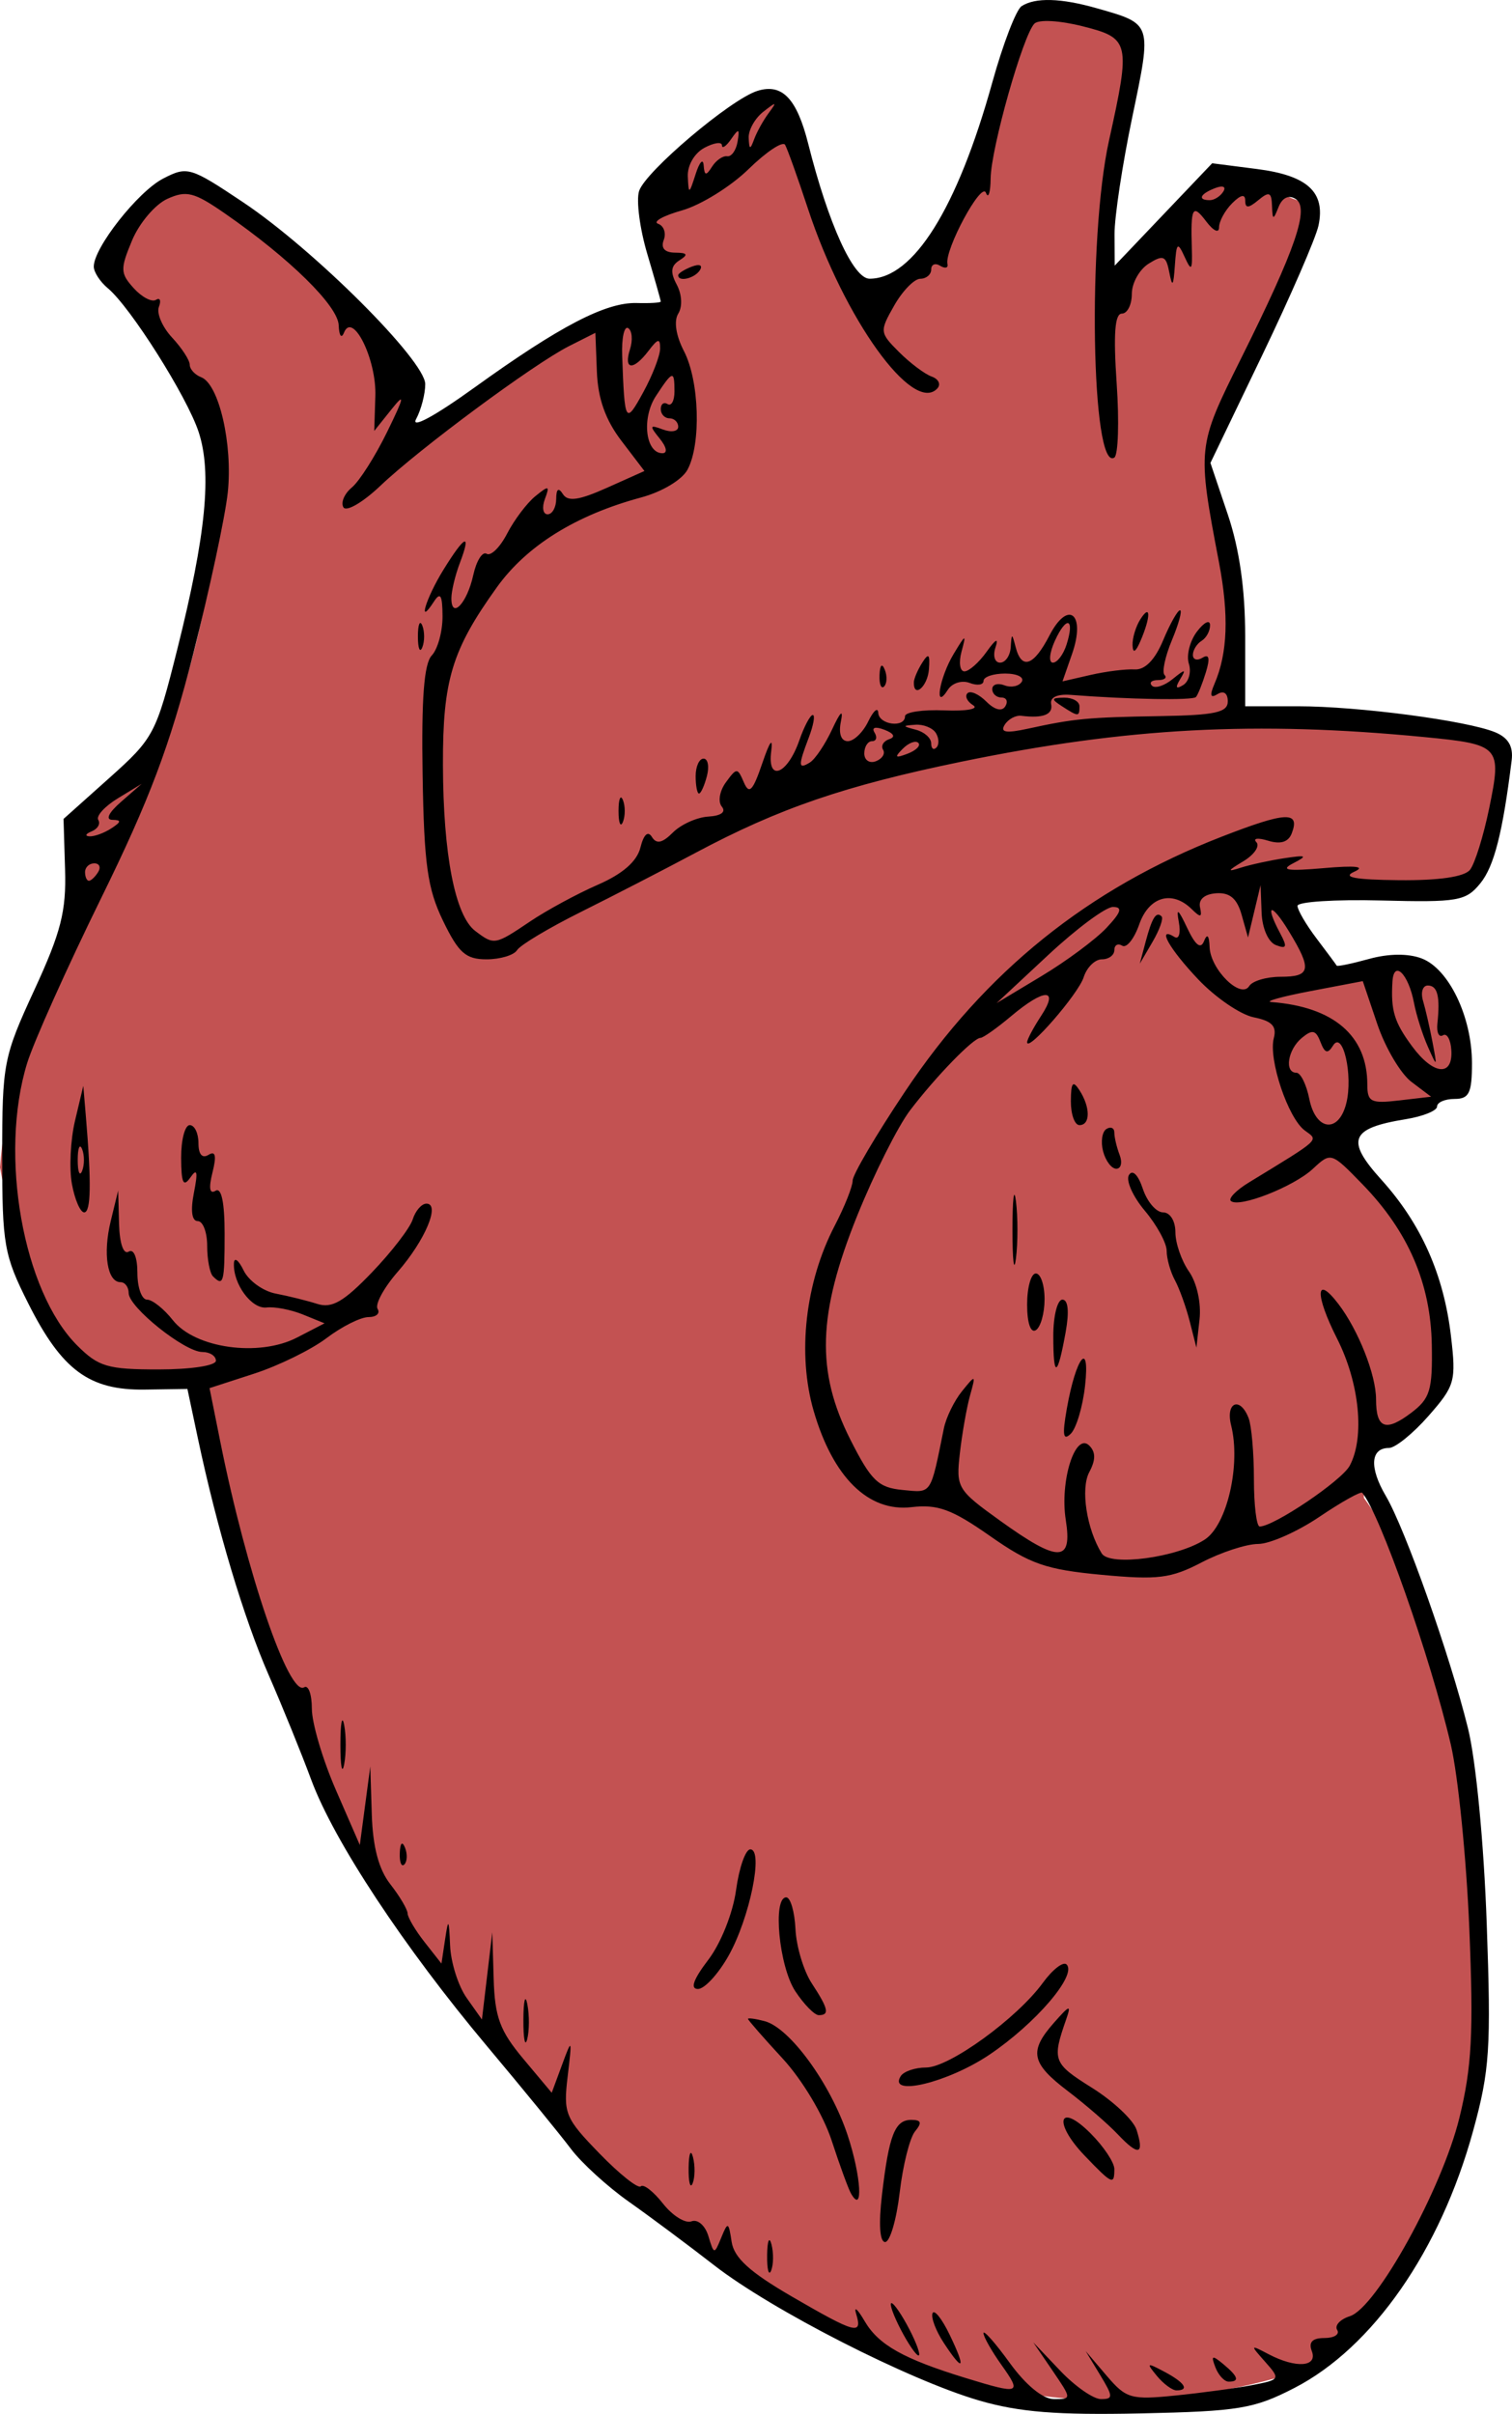 <?xml version="1.0" encoding="UTF-8" standalone="no"?>
<!-- Created with Inkscape (http://www.inkscape.org/) -->

<svg
   xmlns:dc="http://purl.org/dc/elements/1.1/"
   xmlns:cc="http://creativecommons.org/ns#"
   xmlns:rdf="http://www.w3.org/1999/02/22-rdf-syntax-ns#"
   xmlns:svg="http://www.w3.org/2000/svg"
   xmlns="http://www.w3.org/2000/svg"
   xmlns:sodipodi="http://sodipodi.sourceforge.net/DTD/sodipodi-0.dtd"
   xmlns:inkscape="http://www.inkscape.org/namespaces/inkscape"
   id="svg12533"
   version="1.1"
   inkscape:version="0.48.4 r9939"
   width="308.38"
   height="492.152"
   sodipodi:docname="Heart.svg">
  <defs
     id="defs12537" />
  <sodipodi:namedview
     pagecolor="#ffffff"
     bordercolor="#666666"
     borderopacity="1"
     objecttolerance="10"
     gridtolerance="10"
     guidetolerance="10"
     inkscape:pageopacity="0"
     inkscape:pageshadow="2"
     inkscape:window-width="1268"
     inkscape:window-height="752"
     id="namedview12535"
     showgrid="false"
     inkscape:zoom="0.80272109"
     inkscape:cx="87.250684"
     inkscape:cy="295.15243"
     inkscape:window-x="3"
     inkscape:window-y="22"
     inkscape:window-maximized="0"
     inkscape:current-layer="svg12533"
     fit-margin-top="0"
     fit-margin-left="0"
     fit-margin-right="0"
     fit-margin-bottom="0" />
  <path
     style="fill:#c35252;fill-opacity:1;stroke:none"
     d="M 20.373,53.087 36.045,36.632 c 23.03,10.583 33.404,26.431 48.582,41.921 l -4.701,11.362 43.88,-25.074 13.321,-1.567 -4.701,-22.724 c 5.476,-7.681 15.21,-14.51 25.858,-21.157 6.351,13.767 6.667,24.947 19.589,41.53 20.789,-12.419 24.838,-37.027 31.735,-58.377 l 21.548,4.31 -5.485,52.5 23.507,-24.291 18.806,7.052 -21.94,51.716 c 4.018,16.716 9.039,33.433 7.052,50.149 l 54.85,7.836 c -0.81,12.249 -3.63,22.489 -8.619,30.56 l -39.962,-2.351 13.321,19.589 14.888,-3.918 c 13.999,10.255 10.724,16.941 7.836,28.209 l -19.589,5.485 -1.567,7.052 c 12.189,12.321 23.58,25.109 18.022,47.798 -5.448,8.586 -9.644,7.15 -14.104,7.836 l 0,13.321 c 16.586,22.477 20.453,60.457 23.223,96.33 2.767,35.832 -15.174,64.733 -35.76,81.543 -56.642,17.874 -98.709,-6.162 -133.581,-33.378 C 108.976,431.885 93.809,404.812 75.224,384.541 62.182,351.543 47.564,320.515 38.395,282.676 22.526,283.91 7.628,280.045 0,238.012 1.653,216.375 9.49,202.468 14.888,185.512 L 14.104,167.49 34.477,149.468 C 55.119,89.943 37.392,71.898 20.373,53.087 z"
     id="path12545"
     inkscape:connector-curvature="0"
     sodipodi:nodetypes="cccccccccccccccccccccccccccscsccccccc" />
  <path
     style="fill:#000000"
     d="m 199.701,489.425 c -14.33,-4.17 -42.262,-18.418 -54.026,-27.56 -5.252,-4.081 -13.102,-9.927 -17.445,-12.991 -4.343,-3.064 -9.653,-7.911 -11.8,-10.771 -2.147,-2.86 -9.839,-12.271 -17.094,-20.914 C 82.384,396.993 68.108,375.371 63.485,362.89 61.478,357.472 57.561,347.834 54.781,341.474 49.69,329.824 44.273,311.706 40.348,293.204 l -2.125,-10.021 -8.669,0.131 c -11.336,0.171 -16.934,-3.958 -23.771,-17.53 -4.965,-9.855 -5.337,-11.961 -5.337,-30.165 0,-18.802 0.258,-20.128 6.567,-33.802 5.431,-11.77 6.513,-16.017 6.256,-24.542 l -0.311,-10.31 9.362,-8.371 c 9.047,-8.089 9.512,-8.97 13.823,-26.161 C 42.006,109.052 43.253,96.376 40.509,88.06 38.12,80.822 26.59,62.582 21.989,58.764 20.415,57.457 19.126,55.471 19.126,54.35 c 0,-3.855 9.004,-15.282 14.131,-17.933 4.953,-2.561 5.526,-2.393 16.317,4.814 14.478,9.668 37.156,32.304 37.156,37.087 0,2.006 -0.838,5.213 -1.863,7.127 -1.105,2.065 3.778,-0.58 12.009,-6.506 17.297,-12.453 26.683,-17.334 32.987,-17.155 2.696,0.077 4.902,-0.062 4.902,-0.308 0,-0.246 -1.243,-4.633 -2.762,-9.749 -1.519,-5.116 -2.266,-10.865 -1.659,-12.776 1.256,-3.956 18.639,-18.678 24.103,-20.412 5.057,-1.605 8.06,1.508 10.392,10.769 4.112,16.33 9.199,27.516 12.512,27.516 8.934,0 17.894,-14.326 25.036,-40.029 2.175,-7.828 4.862,-14.821 5.972,-15.54 2.791,-1.808 8.014,-1.661 15.36,0.434 11.327,3.23 11.232,2.94 7.206,22.221 -2.006,9.608 -3.631,20.343 -3.611,23.857 l 0.037,6.388 9.938,-10.434 9.938,-10.434 9.149,1.174 c 10.311,1.323 13.994,4.71 12.536,11.53 -0.541,2.533 -5.721,14.457 -11.511,26.498 l -10.527,21.893 3.543,10.519 c 2.371,7.039 3.544,15.245 3.544,24.807 l 0,14.289 10.778,0 c 12.297,0 34.496,2.929 40.225,5.306 2.656,1.103 3.699,2.88 3.348,5.709 -1.833,14.774 -3.577,21.623 -6.388,25.076 -2.956,3.631 -4.535,3.905 -20.248,3.508 -9.373,-0.237 -17.042,0.256 -17.042,1.094 0,0.839 1.75,3.835 3.889,6.657 2.139,2.823 3.985,5.311 4.103,5.529 0.118,0.218 3.083,-0.396 6.591,-1.364 4.017,-1.109 7.994,-1.146 10.746,-0.1 5.54,2.106 10.252,11.919 10.252,21.351 0,6.106 -0.579,7.292 -3.558,7.292 -1.957,0 -3.558,0.696 -3.558,1.546 0,0.85 -2.873,2.013 -6.385,2.583 -11.339,1.84 -12.305,4.229 -4.984,12.332 8.108,8.975 12.724,19.334 14.196,31.858 1.086,9.237 0.828,10.156 -4.581,16.316 -3.152,3.59 -6.782,6.527 -8.067,6.527 -3.769,0 -4.033,3.994 -0.645,9.757 3.981,6.771 13.075,32.468 16.764,47.371 1.626,6.571 3.242,23.377 3.828,39.832 0.908,25.486 0.617,29.911 -2.78,42.286 -6.69,24.366 -20.467,44.171 -36.455,52.407 -8.238,4.244 -11.336,4.756 -31.379,5.184 -17.007,0.364 -24.749,-0.255 -32.913,-2.63 z m 14.983,-6.07 -3.94,-5.782 5.497,5.782 c 3.023,3.18 6.762,5.782 8.307,5.782 2.523,0 2.508,-0.499 -0.154,-4.892 l -2.963,-4.892 4.279,5.019 c 3.981,4.67 4.958,4.95 14.042,4.033 5.37,-0.542 12.402,-1.496 15.627,-2.119 5.738,-1.109 5.795,-1.211 2.669,-4.737 -3.119,-3.517 -3.103,-3.554 0.69,-1.565 5.589,2.931 10.058,2.611 8.814,-0.631 -0.703,-1.831 0.108,-2.669 2.583,-2.669 1.984,0 3.148,-0.743 2.587,-1.651 -0.561,-0.908 0.607,-2.168 2.596,-2.799 5.405,-1.715 18.78,-25.942 22.338,-40.462 2.533,-10.338 2.898,-17.291 2.02,-38.557 -0.589,-14.269 -2.286,-31.148 -3.771,-37.508 -4.169,-17.852 -14.476,-47.146 -18.065,-51.343 -0.301,-0.352 -4.235,1.85 -8.744,4.892 -4.508,3.043 -10.133,5.532 -12.5,5.532 -2.367,0 -7.552,1.693 -11.523,3.763 -6.273,3.27 -8.949,3.601 -20.424,2.525 -11.313,-1.06 -14.567,-2.191 -22.711,-7.896 -7.808,-5.469 -10.675,-6.522 -16.05,-5.895 -8.779,1.025 -16,-6.08 -19.935,-19.616 -3.375,-11.609 -1.717,-26.221 4.282,-37.748 2.017,-3.876 3.668,-8.027 3.668,-9.224 0,-1.197 4.812,-9.37 10.693,-18.162 16.383,-24.493 37.321,-41.343 64.526,-51.928 13.19,-5.132 16.089,-5.274 14.335,-0.703 -0.685,1.786 -2.274,2.281 -4.815,1.501 -2.086,-0.64 -3.167,-0.505 -2.402,0.299 0.765,0.805 -0.436,2.56 -2.669,3.902 -3.276,1.969 -3.373,2.22 -0.501,1.302 1.957,-0.625 5.96,-1.497 8.895,-1.936 4.556,-0.682 4.816,-0.53 1.779,1.039 -2.709,1.399 -1.222,1.635 6.227,0.987 6.598,-0.574 8.626,-0.333 6.227,0.739 -2.526,1.129 0.121,1.627 9.122,1.716 8.133,0.08 13.327,-0.672 14.484,-2.099 0.992,-1.223 2.77,-6.932 3.95,-12.686 2.563,-12.494 2.191,-12.898 -13.268,-14.393 -34.383,-3.325 -60.662,-1.929 -94.347,5.011 -23.852,4.914 -37.206,9.487 -54.262,18.583 -6.36,3.392 -16.893,8.821 -23.407,12.066 -6.514,3.245 -12.365,6.744 -13.003,7.777 -0.638,1.033 -3.444,1.878 -6.234,1.878 -4.239,0 -5.699,-1.293 -8.878,-7.859 -3.173,-6.555 -3.864,-11.501 -4.162,-29.799 -0.253,-15.538 0.292,-22.626 1.867,-24.291 1.223,-1.293 2.212,-4.896 2.197,-8.006 -0.021,-4.305 -0.439,-5.018 -1.752,-2.986 -3.456,5.348 -1.672,-0.642 1.924,-6.462 4.414,-7.142 5.758,-7.712 3.369,-1.428 -0.954,2.51 -1.735,5.759 -1.735,7.221 0,4.394 3.199,1.016 4.456,-4.704 0.644,-2.933 1.873,-4.899 2.73,-4.369 0.857,0.53 2.741,-1.323 4.186,-4.117 1.445,-2.794 4.031,-6.223 5.746,-7.619 2.774,-2.258 2.99,-2.194 1.952,0.574 -0.642,1.712 -0.391,3.113 0.556,3.113 0.948,0 1.735,-1.401 1.75,-3.113 0.018,-2.095 0.468,-2.42 1.375,-0.994 1.006,1.583 3.281,1.254 8.985,-1.3 l 7.637,-3.419 -4.696,-6.157 c -3.254,-4.266 -4.791,-8.593 -5.003,-14.086 l -0.307,-7.929 -5.343,2.693 c -7.171,3.614 -30.464,20.848 -38.496,28.481 -3.557,3.38 -6.95,5.364 -7.541,4.407 -0.591,-0.956 0.18,-2.78 1.713,-4.052 1.533,-1.273 4.77,-6.367 7.193,-11.321 3.538,-7.234 3.713,-8.141 0.888,-4.607 l -3.517,4.4 0.229,-7.133 C 76.802,73.246 71.923,63.407 70.16,67.818 69.637,69.126 69.159,68.461 69.08,66.315 68.936,62.358 59.078,52.673 45.889,43.534 39.582,39.163 38.024,38.768 34.118,40.548 c -2.476,1.128 -5.708,4.937 -7.182,8.464 -2.439,5.836 -2.409,6.712 0.33,9.739 1.655,1.829 3.694,2.903 4.531,2.386 0.837,-0.517 1.11,0.13 0.608,1.439 -0.502,1.308 0.708,4.118 2.689,6.245 1.981,2.126 3.602,4.614 3.602,5.529 0,0.915 1.049,2.066 2.332,2.558 3.629,1.393 6.467,13.685 5.426,23.503 -0.519,4.892 -3.692,19.703 -7.052,32.913 -4.761,18.719 -8.905,29.709 -18.785,49.814 -6.972,14.188 -13.762,29.326 -15.089,33.64 -5.757,18.715 -0.836,46.489 10.19,57.515 4.37,4.37 6.21,4.914 16.615,4.914 6.614,0 11.701,-0.773 11.701,-1.779 0,-0.978 -1.244,-1.779 -2.764,-1.779 -3.599,0 -15.027,-9.132 -15.027,-12.009 -2.8e-5,-1.223 -0.747,-2.224 -1.659,-2.224 -2.7,0 -3.629,-5.779 -2.002,-12.453 l 1.518,-6.227 0.182,6.777 c 0.108,4.026 0.904,6.33 1.961,5.677 1.038,-0.641 1.779,1.168 1.779,4.343 0,2.993 0.886,5.442 1.968,5.442 1.082,0 3.453,1.888 5.269,4.196 4.509,5.733 17.545,7.554 25.314,3.537 l 5.621,-2.907 -4.409,-1.793 c -2.425,-0.986 -5.759,-1.63 -7.41,-1.431 -3.06,0.369 -6.881,-4.818 -6.663,-9.047 0.066,-1.287 0.954,-0.617 1.974,1.489 1.019,2.106 3.967,4.233 6.551,4.726 2.584,0.493 6.404,1.44 8.489,2.104 2.966,0.945 5.383,-0.45 11.11,-6.409 4.026,-4.189 7.778,-9.061 8.338,-10.826 0.56,-1.765 1.819,-3.209 2.798,-3.209 2.884,0 -0.277,7.498 -5.856,13.894 -2.825,3.239 -4.671,6.641 -4.103,7.561 0.569,0.92 -0.268,1.673 -1.859,1.673 -1.591,0 -5.441,1.93 -8.556,4.288 -3.115,2.358 -9.758,5.618 -14.763,7.242 l -9.1,2.954 2.206,10.993 c 5.361,26.711 13.98,51.926 17.091,50.003 0.864,-0.534 1.57,1.426 1.57,4.354 0,2.929 2.202,10.381 4.892,16.561 l 4.892,11.236 1.067,-8.006 1.067,-8.006 0.307,9.785 c 0.208,6.647 1.422,11.211 3.786,14.233 1.913,2.446 3.497,5.122 3.519,5.946 0.022,0.824 1.584,3.462 3.472,5.862 l 3.432,4.363 0.749,-4.972 c 0.657,-4.36 0.782,-4.2 1.015,1.303 0.147,3.452 1.668,8.255 3.38,10.674 l 3.113,4.399 1.055,-8.895 1.055,-8.895 0.28,9.46 c 0.232,7.845 1.267,10.638 6.061,16.363 l 5.782,6.903 2.101,-5.689 c 2.041,-5.526 2.074,-5.459 1.148,2.356 -0.897,7.573 -0.517,8.494 6.494,15.718 4.096,4.221 7.889,7.233 8.428,6.693 0.539,-0.539 2.572,1.042 4.517,3.515 1.945,2.473 4.562,4.102 5.815,3.621 1.271,-0.488 2.796,0.842 3.448,3.005 1.142,3.79 1.202,3.798 2.622,0.322 1.355,-3.316 1.499,-3.259 2.12,0.851 0.492,3.252 3.698,6.169 12.222,11.119 13.063,7.586 14.516,7.982 13.182,3.597 -0.521,-1.712 0.25,-1.065 1.713,1.438 2.843,4.865 7.904,7.71 20.694,11.634 10.996,3.374 11.429,3.214 7.237,-2.672 -2.024,-2.842 -3.679,-5.764 -3.679,-6.494 0,-0.73 2.407,1.996 5.348,6.057 3.29,4.542 6.76,7.383 9.016,7.383 3.649,0 3.648,-0.03 -0.271,-5.782 z m 21.261,1.043 c -2.214,-2.684 -2.068,-2.761 1.561,-0.827 4.14,2.206 5.159,3.787 2.442,3.787 -0.859,0 -2.66,-1.332 -4.003,-2.96 z m 11.94,-1.739 c -0.937,-2.442 -0.677,-2.552 1.589,-0.672 3.087,2.562 3.408,3.592 1.121,3.592 -0.874,0 -2.093,-1.314 -2.709,-2.92 z m -55.427,-5.029 c -1.582,-2.415 -2.601,-5.111 -2.265,-5.992 0.337,-0.881 1.912,1.095 3.5,4.391 3.399,7.051 2.824,7.796 -1.236,1.601 z m -8.769,-2.726 c -1.518,-2.935 -2.36,-5.337 -1.87,-5.337 0.489,0 2.132,2.402 3.65,5.337 1.518,2.935 2.36,5.337 1.87,5.337 -0.489,0 -2.132,-2.402 -3.65,-5.337 z m -27.229,-15.122 c 0.036,-2.935 0.435,-3.921 0.886,-2.19 0.451,1.731 0.421,4.133 -0.066,5.337 -0.487,1.204 -0.856,-0.212 -0.82,-3.147 z m 23.423,-12.302 c 1.437,-12.224 2.633,-15.273 5.993,-15.273 2.027,0 2.214,0.581 0.753,2.341 -1.069,1.288 -2.478,6.892 -3.131,12.453 -0.654,5.562 -1.989,10.112 -2.968,10.112 -1.106,0 -1.351,-3.642 -0.647,-9.633 z m -6.306,-0.239 c -0.538,-0.93 -2.317,-5.795 -3.954,-10.811 -1.693,-5.19 -6.011,-12.408 -10.022,-16.752 -3.876,-4.198 -7.047,-7.825 -7.047,-8.06 0,-0.235 1.527,-0.028 3.392,0.46 5.136,1.343 13.455,12.768 16.929,23.25 2.77,8.358 3.237,16.298 0.701,11.913 z m -33.128,-5.25 c 0.036,-2.935 0.435,-3.921 0.886,-2.19 0.451,1.731 0.421,4.133 -0.066,5.337 -0.487,1.204 -0.856,-0.212 -0.82,-3.147 z m 80.738,-2.526 c -6.462,-6.745 -5.275,-11.023 1.248,-4.5 2.663,2.663 4.842,5.934 4.842,7.268 0,3.34 -0.42,3.149 -6.09,-2.768 z m 6.827,-4.274 c -2.018,-2.131 -6.613,-6.111 -10.209,-8.843 -7.512,-5.707 -7.999,-8.106 -2.832,-13.96 3.23,-3.66 3.548,-3.742 2.467,-0.642 -2.901,8.321 -2.664,8.948 5.239,13.897 4.393,2.751 8.499,6.614 9.124,8.585 1.623,5.115 0.431,5.418 -3.788,0.963 z m -44.324,-11.881 c 0.605,-0.978 2.939,-1.779 5.186,-1.779 4.723,0 18.537,-10.015 23.823,-17.271 1.988,-2.728 4.167,-4.408 4.842,-3.732 2.155,2.155 -6.306,12.033 -15.76,18.401 -8.4,5.657 -20.724,8.642 -18.091,4.382 z M 106.749,411.747 c 0.02,-3.914 0.384,-5.306 0.81,-3.093 0.426,2.213 0.409,5.415 -0.036,7.116 -0.445,1.701 -0.793,-0.11 -0.774,-4.024 z m 55.447,-5.782 c -3.304,-5.016 -4.663,-19.125 -1.842,-19.125 0.865,0 1.713,2.91 1.886,6.468 0.173,3.557 1.667,8.533 3.321,11.057 3.403,5.193 3.689,6.493 1.432,6.493 -0.866,0 -3.025,-2.202 -4.797,-4.892 z m -17.741,-6.388 c 2.573,-3.373 5.025,-9.528 5.67,-14.233 0.625,-4.559 1.93,-8.289 2.901,-8.289 2.747,0 -0.114,14.006 -4.43,21.684 -2.096,3.73 -4.905,6.781 -6.243,6.781 -1.637,0 -0.949,-1.943 2.102,-5.944 z M 81.534,377.797 c 0.085,-2.073 0.507,-2.494 1.075,-1.075 0.514,1.284 0.451,2.819 -0.14,3.41 -0.591,0.591 -1.012,-0.46 -0.934,-2.335 z M 69.425,355.707 c 0,-4.403 0.347,-6.205 0.771,-4.003 0.424,2.202 0.424,5.804 0,8.006 -0.424,2.202 -0.771,0.4 -0.771,-4.003 z M 43.44,260.23 c -0.652,-0.652 -1.186,-3.454 -1.186,-6.227 0,-2.772 -0.864,-5.041 -1.92,-5.041 -1.214,0 -1.502,-2.126 -0.782,-5.782 0.847,-4.301 0.662,-5.098 -0.721,-3.113 -1.439,2.064 -1.866,1.158 -1.887,-4.003 -0.015,-3.669 0.773,-6.671 1.752,-6.671 0.978,0 1.779,1.648 1.779,3.663 0,2.3 0.759,3.194 2.039,2.403 1.442,-0.891 1.681,0.164 0.818,3.602 -0.799,3.184 -0.582,4.467 0.63,3.718 1.196,-0.739 1.85,2.352 1.85,8.746 0,9.998 -0.231,10.845 -2.372,8.704 z M 14.669,241.402 c -0.583,-3.18 -0.299,-8.984 0.63,-12.898 l 1.69,-7.116 0.526,6.227 c 1.145,13.556 1.041,19.57 -0.341,19.57 -0.795,0 -1.923,-2.602 -2.506,-5.782 z m 2.077,-7.116 c -0.494,-1.223 -0.897,-0.222 -0.897,2.224 0,2.446 0.404,3.447 0.897,2.224 0.494,-1.223 0.494,-3.225 0,-4.448 z M 85.233,129.765 c 0,-2.446 0.404,-3.447 0.897,-2.224 0.494,1.223 0.494,3.225 0,4.448 -0.494,1.223 -0.897,0.222 -0.897,-2.224 z M 245.736,313.88 c 4.54,-2.975 7.368,-15.268 5.356,-23.284 -1.185,-4.721 1.844,-5.958 3.571,-1.458 0.594,1.548 1.08,7.152 1.08,12.453 0,5.302 0.53,9.639 1.178,9.639 2.89,0 16.724,-9.338 18.359,-12.392 3.105,-5.801 2.005,-16.866 -2.575,-25.914 -4.575,-9.036 -4.413,-13.2 0.274,-7.057 4.067,5.33 7.67,14.446 7.67,19.405 0,5.976 1.945,6.732 7.166,2.787 3.86,-2.917 4.375,-4.616 4.207,-13.896 -0.226,-12.507 -4.804,-23.102 -14.13,-32.697 -6.395,-6.581 -6.439,-6.594 -10.129,-3.156 -3.952,3.682 -15.202,8.067 -16.743,6.526 -0.509,-0.509 1.146,-2.19 3.677,-3.735 14.912,-9.108 14.275,-8.516 11.417,-10.615 -3.411,-2.505 -7.442,-14.516 -6.316,-18.82 0.639,-2.445 -0.381,-3.508 -4.081,-4.248 -2.714,-0.543 -7.814,-4.026 -11.335,-7.741 -5.946,-6.273 -8.551,-10.942 -4.819,-8.636 0.887,0.548 1.279,-0.805 0.87,-3.008 -0.566,-3.051 -0.16,-2.774 1.704,1.167 1.687,3.566 2.754,4.395 3.437,2.669 0.637,-1.609 1.041,-1.171 1.131,1.224 0.173,4.584 6.379,10.696 8.075,7.953 0.644,-1.042 3.526,-1.895 6.403,-1.895 6.173,0 6.442,-1.488 1.681,-9.297 -3.648,-5.983 -5.004,-5.611 -1.745,0.479 1.469,2.744 1.297,3.2 -0.89,2.361 -1.557,-0.598 -2.799,-3.418 -2.92,-6.631 l -0.21,-5.592 -1.28,5.337 -1.28,5.337 -1.308,-4.643 c -0.936,-3.32 -2.412,-4.567 -5.181,-4.376 -2.39,0.165 -3.654,1.262 -3.301,2.864 0.458,2.082 0.123,2.155 -1.69,0.373 -4.005,-3.938 -8.733,-2.565 -10.711,3.111 -1.023,2.934 -2.582,4.888 -3.466,4.343 -0.883,-0.546 -1.606,-0.145 -1.606,0.892 0,1.036 -1.147,1.884 -2.549,1.884 -1.402,0 -3.07,1.642 -3.707,3.649 -1.09,3.434 -11.535,15.433 -11.535,13.251 0,-0.557 1.293,-2.987 2.873,-5.399 3.703,-5.652 0.647,-5.621 -6.107,0.063 -2.907,2.446 -5.734,4.448 -6.282,4.448 -1.442,0 -9.082,7.859 -14.334,14.745 -2.488,3.262 -7.346,12.932 -10.796,21.489 -8.093,20.074 -8.446,31.779 -1.38,45.729 4.224,8.339 5.674,9.735 10.613,10.212 6.04,0.584 5.649,1.167 8.434,-12.562 0.447,-2.202 2.107,-5.604 3.69,-7.561 2.809,-3.473 2.848,-3.451 1.64,0.89 -0.681,2.446 -1.611,7.724 -2.068,11.729 -0.803,7.044 -0.535,7.494 8.226,13.788 11.95,8.585 14.75,8.55 13.375,-0.165 -1.251,-7.933 1.941,-18.016 4.799,-15.158 1.318,1.318 1.316,2.928 -0.007,5.4 -1.806,3.374 -0.549,11.586 2.539,16.582 1.661,2.688 15.436,0.829 21.034,-2.839 z m -28.154,-26.667 c 1.866,-10.572 4.776,-14.231 3.72,-4.677 -0.473,4.277 -1.786,8.68 -2.918,9.785 -1.554,1.517 -1.75,0.266 -0.802,-5.108 z M 214.823,272.387 c 0,-4.077 0.837,-7.413 1.86,-7.413 1.177,0 1.417,2.448 0.654,6.671 -1.669,9.232 -2.513,9.481 -2.513,0.741 z m 27.832,-2.965 c -0.749,-2.935 -2.113,-6.727 -3.033,-8.426 -0.919,-1.699 -1.672,-4.386 -1.672,-5.97 0,-1.584 -2.007,-5.266 -4.46,-8.181 -2.453,-2.915 -3.907,-6.193 -3.232,-7.285 0.731,-1.182 1.875,-0.041 2.829,2.819 0.881,2.643 2.736,4.805 4.122,4.805 1.437,0 2.52,1.742 2.52,4.052 0,2.229 1.251,5.838 2.78,8.021 1.596,2.279 2.509,6.425 2.143,9.736 l -0.637,5.767 -1.361,-5.337 z m -33.169,-3.453 c 0,-3.482 0.801,-6.332 1.779,-6.332 0.978,0 1.779,2.354 1.779,5.232 0,2.878 -0.801,5.727 -1.779,6.332 -1.059,0.654 -1.779,-1.464 -1.779,-5.232 z m -2.989,-15.227 c 0,-6.36 0.323,-8.962 0.718,-5.782 0.395,3.18 0.395,8.384 0,11.564 -0.395,3.18 -0.718,0.578 -0.718,-5.782 z m 18.485,-16.01 c -0.511,-1.956 -0.205,-4.005 0.682,-4.553 0.887,-0.548 1.612,-0.214 1.612,0.742 0,0.956 0.486,3.005 1.08,4.553 0.594,1.548 0.287,2.814 -0.682,2.814 -0.969,0 -2.18,-1.6 -2.692,-3.556 z m -6.574,-10.231 c 0.021,-3.812 0.408,-4.303 1.752,-2.224 2.249,3.481 2.249,7.116 0,7.116 -0.978,0 -1.767,-2.202 -1.752,-4.892 z m 15.242,-32.468 c 1.32,-4.955 2.161,-6.291 3.266,-5.186 0.409,0.409 -0.425,2.744 -1.853,5.189 l -2.597,4.445 1.185,-4.448 z m 40.931,32.913 c 1.428,-5.689 -0.709,-14.992 -2.702,-11.767 -1.078,1.744 -1.682,1.57 -2.567,-0.738 -0.941,-2.452 -1.655,-2.606 -3.806,-0.821 -2.878,2.388 -3.602,7.099 -1.091,7.099 0.856,0 2.037,2.402 2.624,5.337 1.305,6.527 5.989,7.079 7.542,0.89 z m 13.294,-4.365 c -2.203,-1.661 -5.338,-6.963 -6.967,-11.782 l -2.962,-8.761 -10.657,2.03 c -5.862,1.116 -9.457,2.122 -7.989,2.234 12.705,0.97 19.57,6.868 19.57,16.812 0,3.564 0.718,3.923 6.505,3.247 l 6.505,-0.759 -4.005,-3.021 z m 8.134,-6.435 c -0.131,-2.189 -0.904,-3.569 -1.717,-3.067 -0.813,0.502 -1.322,-0.575 -1.129,-2.395 0.586,-5.548 0.029,-7.755 -1.959,-7.755 -1.044,0 -1.483,1.401 -0.974,3.113 0.509,1.712 1.382,5.515 1.94,8.451 0.984,5.174 0.954,5.201 -0.96,0.89 -1.086,-2.446 -2.353,-6.449 -2.816,-8.895 -1.119,-5.921 -4.121,-8.896 -4.397,-4.359 -0.359,5.902 0.36,8.263 4.021,13.215 4.309,5.828 8.316,6.231 7.991,0.803 z m -70.346,-24.957 c 3.034,-3.23 3.357,-4.272 1.322,-4.272 -1.48,0 -7.424,4.411 -13.208,9.802 l -10.518,9.802 9.195,-5.531 c 5.057,-3.042 11.001,-7.453 13.208,-9.802 z m -117.552,-1.317 c 3.407,-2.289 9.624,-5.657 13.815,-7.484 5.063,-2.208 7.977,-4.748 8.686,-7.571 0.677,-2.698 1.535,-3.49 2.352,-2.169 0.928,1.501 2.117,1.248 4.278,-0.913 1.646,-1.646 4.896,-3.106 7.222,-3.245 2.608,-0.156 3.663,-0.937 2.751,-2.037 -0.821,-0.99 -0.451,-3.191 0.832,-4.945 2.214,-3.028 2.368,-3.027 3.667,0.005 1.09,2.545 1.83,1.77 3.778,-3.951 1.52,-4.466 2.191,-5.354 1.801,-2.386 -0.834,6.349 3.295,4.759 5.722,-2.204 0.996,-2.857 2.233,-5.194 2.749,-5.194 0.516,0 0.157,2.054 -0.797,4.563 -2.214,5.824 -2.181,6.597 0.22,5.113 1.075,-0.664 3.12,-3.714 4.545,-6.777 1.687,-3.627 2.304,-4.173 1.77,-1.565 -0.504,2.459 0.04,4.003 1.41,4.003 1.227,0 3.099,-1.801 4.161,-4.003 1.062,-2.202 1.985,-3.002 2.051,-1.779 0.133,2.459 5.458,3.138 5.458,0.696 0,-0.84 3.63,-1.377 8.066,-1.192 4.436,0.185 7.061,-0.285 5.833,-1.044 -1.228,-0.759 -1.751,-1.862 -1.161,-2.451 0.589,-0.589 2.316,0.174 3.838,1.696 1.707,1.707 3.192,2.08 3.875,0.974 0.609,-0.986 0.26,-1.793 -0.776,-1.793 -1.036,0 -1.884,-0.775 -1.884,-1.723 0,-0.948 1.12,-1.293 2.489,-0.768 1.369,0.525 2.955,0.2 3.526,-0.723 0.57,-0.923 -0.95,-1.678 -3.378,-1.678 -2.428,0 -4.415,0.675 -4.415,1.501 0,0.825 -1.282,1.009 -2.848,0.408 -1.566,-0.601 -3.556,0.024 -4.42,1.39 -2.893,4.568 -1.765,-2.416 1.179,-7.302 2.475,-4.108 2.597,-4.142 1.596,-0.445 -0.596,2.202 -0.327,4.003 0.598,4.003 0.925,0 2.964,-1.801 4.531,-4.003 1.858,-2.611 2.486,-2.921 1.806,-0.89 -0.576,1.718 -0.16,3.113 0.927,3.113 1.083,0 2.062,-1.401 2.176,-3.113 0.197,-2.965 0.245,-2.965 1.02,0 1.215,4.648 3.675,3.78 6.885,-2.428 3.817,-7.382 7.459,-4.413 4.61,3.759 l -1.953,5.603 5.735,-1.314 c 3.154,-0.723 7.196,-1.227 8.981,-1.121 2.11,0.125 4.142,-1.951 5.806,-5.934 1.408,-3.369 2.96,-6.126 3.449,-6.126 0.489,0 -0.254,2.737 -1.652,6.082 -1.398,3.345 -2.075,6.547 -1.506,7.116 0.569,0.569 -0.033,1.035 -1.337,1.035 -1.305,0 -1.858,0.514 -1.229,1.143 0.629,0.629 2.517,0.028 4.196,-1.334 2.614,-2.121 2.836,-2.118 1.547,0.021 -1.041,1.727 -0.849,2.093 0.62,1.185 1.169,-0.723 1.69,-2.69 1.156,-4.371 -0.534,-1.681 0.209,-4.616 1.65,-6.522 1.441,-1.906 2.646,-2.511 2.677,-1.346 0.031,1.165 -0.744,2.614 -1.722,3.218 -0.978,0.605 -1.779,1.9 -1.779,2.879 0,0.978 0.886,1.231 1.97,0.562 1.352,-0.835 1.561,0.109 0.669,3.008 -0.716,2.324 -1.624,4.582 -2.019,5.017 -0.644,0.709 -13.677,0.483 -25.526,-0.443 -2.745,-0.215 -4.277,0.504 -4.003,1.876 0.427,2.133 -1.629,2.939 -6.093,2.387 -1.149,-0.142 -2.675,0.689 -3.39,1.846 -0.959,1.552 0.29,1.757 4.758,0.78 9.404,-2.055 12.194,-2.32 26.963,-2.563 11.205,-0.185 13.788,-0.747 13.788,-3.001 0,-1.665 -0.832,-2.259 -2.081,-1.487 -1.477,0.913 -1.657,0.298 -0.618,-2.119 2.676,-6.229 2.958,-13.969 0.903,-24.754 -4.46,-23.399 -4.438,-23.605 4.441,-41.423 11.259,-22.594 14.089,-30.863 11.178,-32.662 -1.41,-0.871 -2.711,-0.25 -3.467,1.653 -1.087,2.738 -1.222,2.71 -1.335,-0.283 -0.104,-2.756 -0.586,-2.949 -2.794,-1.116 -2.017,1.674 -2.669,1.696 -2.669,0.091 0,-1.404 -0.905,-1.219 -2.669,0.545 -1.468,1.468 -2.669,3.679 -2.669,4.915 0,1.261 -1.146,0.731 -2.612,-1.207 -2.79,-3.689 -3.192,-2.946 -2.944,5.442 0.136,4.581 -0.072,4.833 -1.466,1.779 -1.437,-3.149 -1.666,-2.944 -1.991,1.779 -0.291,4.226 -0.526,4.515 -1.131,1.392 -0.661,-3.416 -1.226,-3.657 -4.205,-1.796 -1.893,1.182 -3.442,3.958 -3.442,6.169 0,2.211 -0.915,4.02 -2.033,4.02 -1.437,0 -1.747,4.175 -1.058,14.232 0.536,7.827 0.316,14.639 -0.491,15.138 -4.664,2.883 -5.46,-44.822 -1.078,-64.622 4.451,-20.111 4.268,-20.905 -5.389,-23.337 -4.693,-1.182 -8.939,-1.412 -9.818,-0.534 -2.318,2.318 -8.859,25.428 -8.929,31.548 -0.034,2.935 -0.467,4.258 -0.961,2.938 -0.901,-2.401 -8.488,11.665 -7.843,14.54 0.181,0.807 -0.491,0.959 -1.494,0.34 -1.003,-0.62 -1.823,-0.279 -1.823,0.757 0,1.036 -1.001,1.889 -2.224,1.895 -1.223,0.007 -3.614,2.455 -5.314,5.441 -3.013,5.295 -2.989,5.531 0.991,9.511 2.245,2.245 5.236,4.49 6.648,4.99 1.412,0.5 1.922,1.597 1.132,2.439 -4.955,5.284 -18.938,-14.146 -26.358,-36.625 -2.099,-6.36 -4.202,-12.237 -4.673,-13.059 -0.471,-0.823 -3.826,1.405 -7.457,4.95 -3.63,3.545 -9.743,7.333 -13.583,8.418 -3.84,1.085 -6.027,2.311 -4.858,2.726 1.168,0.415 1.683,1.903 1.144,3.307 -0.633,1.65 0.19,2.563 2.324,2.581 2.525,0.021 2.737,0.387 0.896,1.553 -1.784,1.131 -1.932,2.415 -0.569,4.961 1.065,1.99 1.197,4.474 0.314,5.903 -0.937,1.515 -0.488,4.473 1.162,7.664 3.144,6.08 3.532,18.912 0.729,24.149 -1.114,2.081 -5.192,4.529 -9.459,5.678 -13.301,3.582 -23.332,9.821 -29.422,18.301 -9.179,12.781 -11.056,18.959 -11.008,36.228 0.051,18.297 2.474,30.741 6.594,33.859 3.861,2.923 3.98,2.902 11.185,-1.938 z m 18.04,-22.524 c 0,-2.446 0.404,-3.447 0.897,-2.224 0.494,1.223 0.494,3.225 0,4.448 -0.494,1.223 -0.897,0.222 -0.897,-2.224 z m 15.731,-7.116 c 0,-1.957 0.726,-3.558 1.613,-3.558 0.887,0 1.194,1.601 0.682,3.558 -0.512,1.957 -1.237,3.558 -1.613,3.558 -0.375,0 -0.682,-1.601 -0.682,-3.558 z m 74.721,-14.233 c -2.281,-1.474 -2.216,-1.729 0.445,-1.752 1.712,-0.014 3.113,0.773 3.113,1.752 0,2.17 -0.201,2.17 -3.558,0 z m -37.22,-6.375 c 0.085,-2.073 0.507,-2.494 1.075,-1.075 0.514,1.284 0.451,2.819 -0.14,3.41 -0.591,0.591 -1.012,-0.46 -0.934,-2.335 z m 7.003,1.483 c 0.014,-0.734 0.78,-2.525 1.7,-3.98 1.315,-2.08 1.609,-1.794 1.373,1.334 -0.266,3.528 -3.142,6.004 -3.074,2.646 z m 44.602,-7.561 c -0.054,-1.468 0.678,-3.869 1.627,-5.337 2.102,-3.252 2.102,-0.443 0,4.448 -1.008,2.346 -1.562,2.649 -1.627,0.89 z M 138.324,56.124 c 0,-0.385 1.242,-1.176 2.761,-1.759 1.583,-0.608 2.297,-0.309 1.674,0.699 -1.045,1.69 -4.435,2.5 -4.435,1.06 z M 20.016,177.8 c 0.605,-0.978 0.252,-1.779 -0.785,-1.779 -1.036,0 -1.884,0.801 -1.884,1.779 0,0.978 0.353,1.779 0.785,1.779 0.431,0 1.279,-0.801 1.884,-1.779 z m 2.669,-8.895 c 2.068,-1.337 2.124,-1.731 0.248,-1.752 -1.48,-0.016 -0.788,-1.452 1.779,-3.691 l 4.2,-3.664 -4.877,2.969 c -2.682,1.633 -4.479,3.613 -3.992,4.401 0.487,0.788 -0.12,1.838 -1.35,2.334 -1.229,0.496 -1.434,0.952 -0.456,1.014 0.978,0.062 2.98,-0.663 4.448,-1.611 z M 180.11,152.859 c -0.49,-0.792 0.075,-1.762 1.255,-2.156 1.33,-0.443 0.962,-1.169 -0.971,-1.911 -1.863,-0.715 -2.679,-0.489 -2.029,0.563 0.598,0.967 0.373,1.759 -0.501,1.759 -0.873,0 -1.588,1.125 -1.588,2.499 0,1.374 1.063,2.091 2.362,1.593 1.299,-0.498 1.961,-1.555 1.471,-2.347 z m 7.185,-1.401 c -0.548,-0.548 -1.983,-0.001 -3.19,1.215 -1.744,1.757 -1.54,1.961 0.996,0.996 1.755,-0.668 2.742,-1.663 2.194,-2.211 z m 3.584,-2.004 c -0.645,-1.044 -2.526,-1.805 -4.181,-1.691 -2.712,0.186 -2.702,0.286 0.105,1.02 1.712,0.447 3.113,1.689 3.113,2.759 0,1.07 0.48,1.465 1.068,0.877 0.587,-0.587 0.54,-1.922 -0.105,-2.965 z m 26.655,-18.043 c 1.715,-5.403 -0.018,-5.957 -2.384,-0.763 -1.116,2.45 -1.3,4.455 -0.409,4.455 0.892,0 2.148,-1.661 2.793,-3.692 z M 134.539,89.403 c -2.138,-2.629 -2.055,-2.857 0.672,-1.835 1.712,0.642 3.113,0.391 3.113,-0.556 0,-0.948 -0.801,-1.723 -1.779,-1.723 -0.978,0 -1.779,-0.848 -1.779,-1.884 0,-1.036 0.629,-1.495 1.398,-1.02 0.769,0.475 1.398,-0.678 1.398,-2.564 0,-4.408 -0.348,-4.323 -3.792,0.933 -2.944,4.494 -2.125,11.651 1.334,11.651 1.094,0 0.858,-1.253 -0.565,-3.002 z m 0.096,-18.347 c 0.014,-2.145 -0.445,-2.058 -2.345,0.445 -3.128,4.121 -5.15,3.964 -3.798,-0.295 0.595,-1.875 0.426,-3.814 -0.377,-4.31 -0.802,-0.496 -1.351,2.039 -1.221,5.632 0.503,13.831 0.658,14.099 4.314,7.423 1.875,-3.425 3.417,-7.428 3.427,-8.895 z M 249.503,39.053 c 0.623,-1.008 -0.091,-1.307 -1.674,-0.699 -3.082,1.183 -3.646,2.458 -1.087,2.458 0.921,0 2.163,-0.791 2.761,-1.759 z m -105.992,-5.358 c 0.165,2.151 0.497,2.207 1.711,0.293 0.828,-1.307 2.217,-2.265 3.086,-2.13 0.869,0.135 1.823,-1.197 2.121,-2.961 0.457,-2.71 0.254,-2.794 -1.307,-0.539 -1.016,1.468 -1.86,2.04 -1.875,1.272 -0.015,-0.768 -1.628,-0.54 -3.585,0.507 -2.033,1.088 -3.482,3.594 -3.381,5.845 0.167,3.714 0.259,3.685 1.602,-0.507 0.783,-2.446 1.516,-3.247 1.629,-1.779 z m 13.287,-10.674 c 1.725,-2.319 1.577,-2.349 -1.128,-0.227 -1.712,1.343 -3.05,3.745 -2.973,5.337 0.117,2.422 0.302,2.459 1.128,0.227 0.543,-1.468 1.881,-3.869 2.973,-5.337 z"
     id="path12543"
     inkscape:connector-curvature="0" />
</svg>

